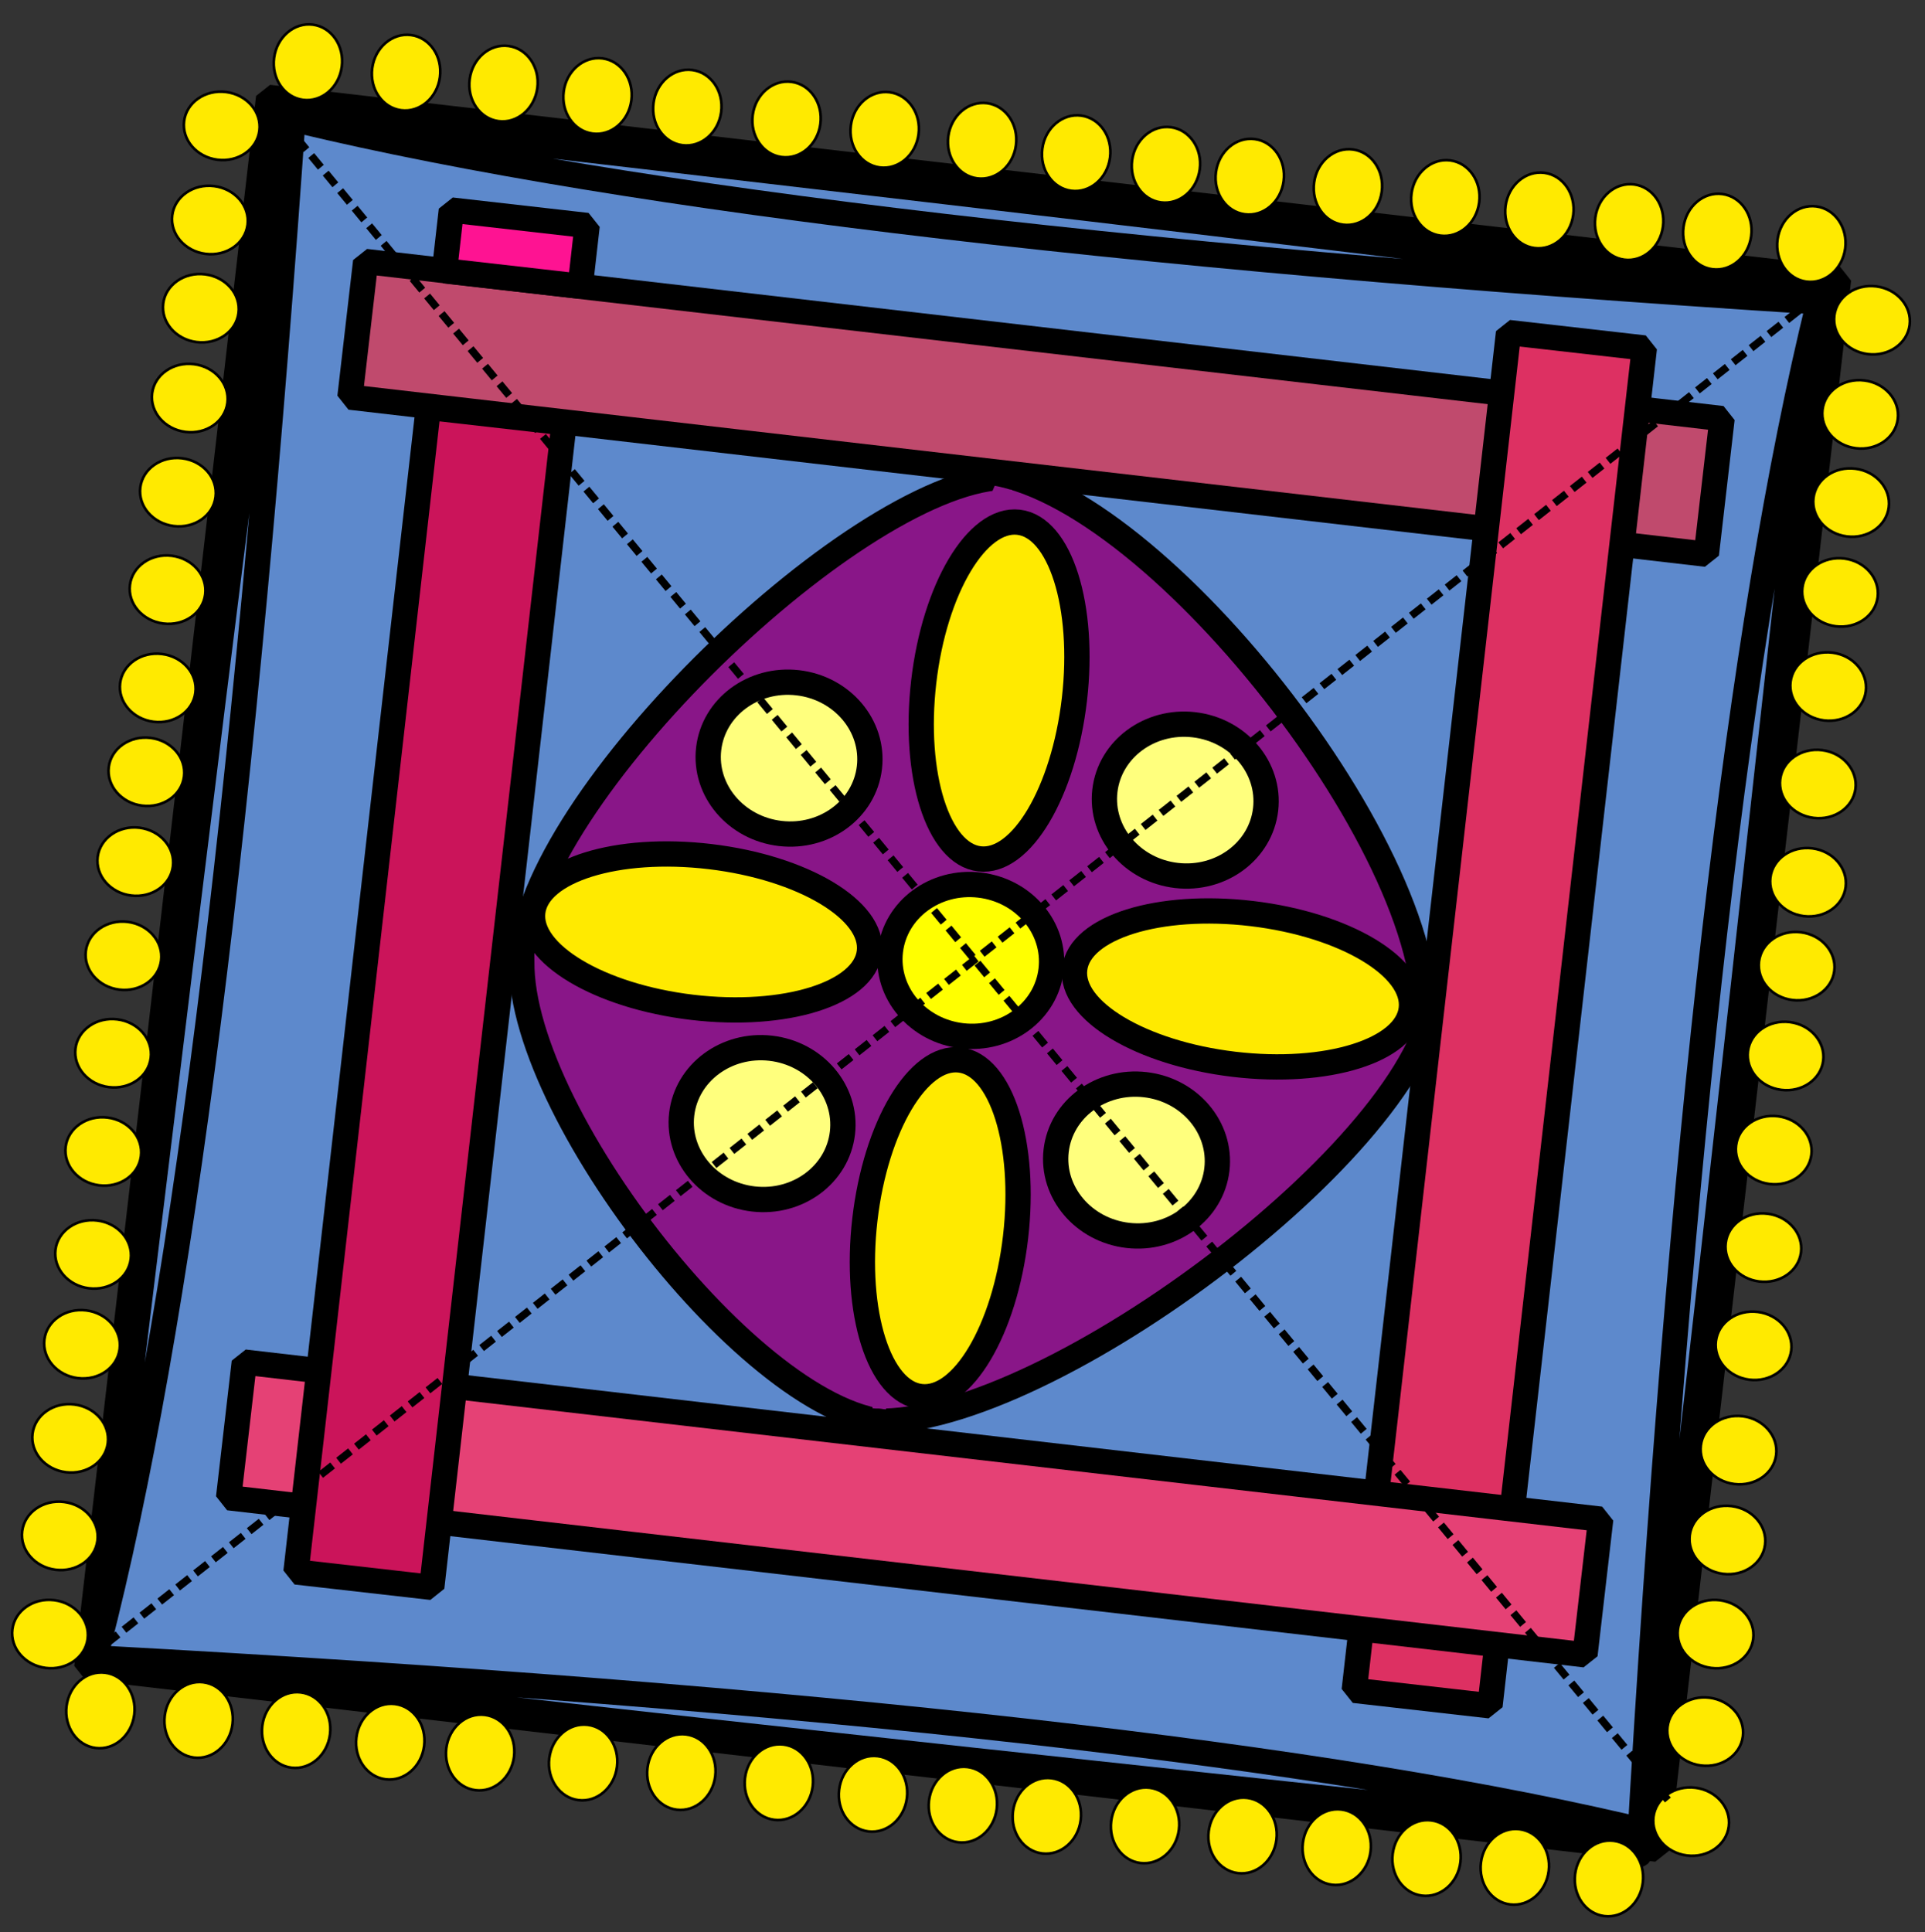 <?xml version="1.0" standalone="no"?>
<!DOCTYPE svg PUBLIC "-//W3C//DTD SVG 20010904//EN" "http://www.w3.org/TR/2001/REC-SVG-20010904/DTD/svg10.dtd">
<!-- Created using Krita: https://krita.org -->
<svg xmlns="http://www.w3.org/2000/svg" 
    xmlns:xlink="http://www.w3.org/1999/xlink"
    xmlns:krita="http://krita.org/namespaces/svg/krita"
    xmlns:sodipodi="http://sodipodi.sourceforge.net/DTD/sodipodi-0.dtd"
    width="730.56pt"
    height="733.2pt"
    viewBox="0 0 730.56 733.2">
<rect x="0" y="0" width="730.56" height="733.2" fill="#333333" stroke="none"/>
<defs/>
<rect id="shape0" transform="matrix(0.993 0.115 -0.115 0.993 101.948 36.954)" fill="#5d89cc" fill-rule="evenodd" stroke="#000000" stroke-width="9.6" stroke-linecap="square" stroke-linejoin="bevel" width="600" height="600"/><path id="shape1" transform="matrix(0.997 0.089 -0.136 0.991 224.971 165.66)" fill="#891688" fill-rule="evenodd" stroke="#000000" stroke-width="9.6" stroke-linecap="square" stroke-linejoin="bevel" d="M0 194.283L0.092 191.179L0.343 187.981L0.751 184.693L1.311 181.322L2.019 177.871L2.872 174.345L3.865 170.749L4.994 167.088L6.255 163.365L7.646 159.586L9.16 155.756L10.795 151.878L12.547 147.959L14.412 144.001L16.385 140.011L18.463 135.993L20.642 131.951L22.918 127.89L25.286 123.814L27.744 119.729L30.287 115.64L32.911 111.55L35.612 107.464L38.386 103.387L41.229 99.324L44.138 95.28L47.108 91.258L50.136 87.264L53.217 83.303L56.348 79.379L59.524 75.496L62.742 71.66L65.997 67.875L69.286 64.145L72.605 60.476L75.95 56.872L79.317 53.337L82.701 49.877L86.1 46.496L89.509 43.199L92.923 39.99L96.34 36.874L99.755 33.856L103.165 30.94L106.565 28.131L109.951 25.434L113.319 22.854L116.666 20.394L119.987 18.06L123.279 15.856L126.538 13.787L129.759 11.858L132.939 10.074L136.074 8.438L139.16 6.956L142.192 5.633L145.168 4.472L148.082 3.479L150.932 2.659L152.017 2.407L149.661 0L152.798 0.14L156.028 0.474L159.346 0.999L160.459 1.231L161.601 1.193L161.404 1.428L162.747 1.708L166.228 2.598L169.782 3.664L173.406 4.9L177.095 6.302L180.845 7.865L184.649 9.584L188.505 11.454L192.406 13.472L196.349 15.63L200.329 17.926L204.341 20.354L208.38 22.909L212.442 25.586L216.522 28.381L220.616 31.289L224.719 34.304L228.825 37.423L232.931 40.64L237.031 43.951L241.122 47.35L245.198 50.833L249.255 54.395L253.288 58.031L257.292 61.736L261.263 65.506L265.196 69.335L269.086 73.22L272.929 77.154L276.72 81.134L280.454 85.154L284.127 89.209L287.734 93.295L291.27 97.407L294.731 101.54L298.112 105.69L301.408 109.85L304.615 114.018L307.727 118.187L310.741 122.353L313.652 126.511L316.454 130.656L319.144 134.784L321.716 138.889L324.166 142.967L326.49 147.013L328.682 151.023L330.737 154.99L332.653 158.911L334.422 162.781L336.042 166.594L337.506 170.347L338.812 174.034L339.953 177.65L340.925 181.19L341.724 184.651L342.222 187.361L345.443 184.356L345.346 187.218L345.06 190.166L344.588 193.197L343.935 196.307L343.106 199.49L342.105 202.743L340.938 206.062L339.609 209.441L338.123 212.878L336.484 216.367L334.696 219.903L332.766 223.484L330.697 227.104L328.494 230.76L326.161 234.446L323.704 238.159L321.128 241.894L318.436 245.646L315.633 249.413L312.724 253.189L309.715 256.969L306.608 260.75L303.41 264.528L300.125 268.298L296.757 272.055L293.312 275.795L289.793 279.515L286.206 283.209L282.555 286.874L278.845 290.505L275.081 294.098L271.267 297.648L267.407 301.151L263.508 304.603L259.573 308L255.607 311.336L251.614 314.609L247.6 317.813L243.569 320.944L239.525 323.999L235.474 326.971L231.42 329.859L227.368 332.656L223.322 335.358L219.287 337.962L215.268 340.464L211.27 342.857L207.297 345.139L203.353 347.306L199.444 349.352L195.574 351.273L191.748 353.065L187.971 354.725L184.247 356.246L180.581 357.626L176.977 358.86L173.44 359.943L169.976 360.871L166.588 361.641L163.281 362.247L161.144 362.537L161.565 362.973L159.006 362.918L158.156 362.847L156.931 362.951L153.896 363.04L154.543 362.437L153.653 362.311L150.866 361.767L148.012 361.068L145.094 360.219L142.116 359.223L139.082 358.085L135.995 356.808L132.86 355.397L129.681 353.856L126.461 352.189L123.205 350.4L119.916 348.493L116.598 346.472L113.255 344.341L109.892 342.105L106.511 339.767L103.117 337.331L99.713 334.802L96.305 332.184L92.895 329.481L89.487 326.696L86.086 323.835L82.695 320.9L79.318 317.897L75.959 314.829L72.622 311.7L69.311 308.515L66.029 305.276L62.782 301.99L59.572 298.659L56.403 295.288L53.28 291.881L50.206 288.441L47.185 284.974L44.222 281.483L41.319 277.972L38.482 274.445L35.713 270.906L33.017 267.36L30.397 263.811L27.858 260.262L25.403 256.717L23.037 253.182L20.763 249.659L18.585 246.153L16.507 242.669L14.533 239.209L12.667 235.779L10.913 232.382L9.274 229.022L7.755 225.704L6.36 222.431L5.092 219.208L3.955 216.039L2.953 212.927L2.09 209.878L1.371 206.894L0.798 203.981L0.376 201.141"/><rect id="shape2" transform="matrix(0.993 0.115 -0.115 0.993 138.772 99.236)" fill="#c04a6d" fill-rule="evenodd" stroke="#000000" stroke-width="9.6" stroke-linecap="square" stroke-linejoin="bevel" width="518.4" height="51.84"/><rect id="shape01" transform="matrix(-0.113 0.994 -0.994 -0.113 624.049 132.057)" fill="#dd3062" stroke="#000000" stroke-width="9.6" stroke-linecap="square" stroke-linejoin="bevel" width="518.4" height="51.84"/><rect id="shape011" transform="matrix(0.993 0.115 -0.115 0.993 92.713 516.908)" fill="#e54175" stroke="#000000" stroke-width="9.6" stroke-linecap="square" stroke-linejoin="bevel" width="518.4" height="51.84"/><rect id="shape02" transform="matrix(-0.113 0.994 -0.994 -0.113 214.098 160.448)" fill="#cb145a" stroke="#000000" stroke-width="9.6" stroke-linecap="square" stroke-linejoin="bevel" width="444.622" height="51.84"/><ellipse id="shape3" transform="matrix(0.993 0.115 -0.115 0.993 341.22 332.349)" rx="30.72" ry="28.8" cx="30.72" cy="28.8" fill="#ffff00" fill-rule="evenodd" stroke="#000000" stroke-width="9.6" stroke-linecap="square" stroke-linejoin="bevel"/><ellipse id="shape4" transform="matrix(0.993 0.115 -0.115 0.993 357.958 194.881)" rx="28.8" ry="64.32" cx="28.8" cy="64.32" fill="#ffea00" fill-rule="evenodd" stroke="#000000" stroke-width="9.6" stroke-linecap="square" stroke-linejoin="bevel"/><ellipse id="shape03" transform="matrix(0.993 0.115 -0.115 0.993 335.628 398.945)" rx="28.8" ry="64.32" cx="28.8" cy="64.32" fill="#ffea00" stroke="#000000" stroke-width="9.6" stroke-linecap="square" stroke-linejoin="bevel"/><ellipse id="shape04" transform="matrix(-0.118 0.993 -0.993 -0.118 538.993 354.289)" rx="28.8" ry="64.32" cx="28.8" cy="64.32" fill="#ffea00" stroke="#000000" stroke-width="9.6" stroke-linecap="square" stroke-linejoin="bevel"/><ellipse id="shape05" transform="matrix(-0.118 0.993 -0.993 -0.118 333.336 332.666)" rx="28.8" ry="64.32" cx="28.8" cy="64.32" fill="#ffea00" stroke="#000000" stroke-width="9.6" stroke-linecap="square" stroke-linejoin="bevel"/><ellipse id="shape06" transform="matrix(0.993 0.115 -0.115 0.993 422.623 271.508)" rx="30.72" ry="28.8" cx="30.72" cy="28.8" fill="#ffff7d" stroke="#000000" stroke-width="9.6" stroke-linecap="square" stroke-linejoin="bevel"/><ellipse id="shape07" transform="matrix(0.993 0.115 -0.115 0.993 272.258 255.574)" rx="30.72" ry="28.8" cx="30.72" cy="28.8" fill="#ffff7d" stroke="#000000" stroke-width="9.6" stroke-linecap="square" stroke-linejoin="bevel"/><ellipse id="shape08" transform="matrix(0.993 0.115 -0.115 0.993 262.021 394.276)" rx="30.72" ry="28.8" cx="30.72" cy="28.8" fill="#ffff7d" stroke="#000000" stroke-width="9.6" stroke-linecap="square" stroke-linejoin="bevel"/><ellipse id="shape09" transform="matrix(0.993 0.115 -0.115 0.993 404.131 408.102)" rx="30.72" ry="28.8" cx="30.72" cy="28.8" fill="#ffff7d" stroke="#000000" stroke-width="9.6" stroke-linecap="square" stroke-linejoin="bevel"/><rect id="shape010" transform="matrix(-0.113 0.994 -0.994 -0.113 222.825 85.575)" fill="#fe1392" stroke="#000000" stroke-width="9.6" stroke-linecap="square" stroke-linejoin="bevel" width="23.187" height="51.84"/><path id="shape5" transform="matrix(0.993 0.115 -0.115 0.993 678.51 113.799)" fill="none" stroke="#000000" stroke-width="9.6" stroke-linecap="square" stroke-linejoin="bevel" d="M11.76 0C-3.92 123.84 -3.92 321.44 11.76 592.8C14.32 593.44 14.32 395.84 11.76 0Z"/><path id="shape0111" transform="matrix(-0.112 0.994 -0.994 -0.112 628.858 683.99)" fill="none" stroke="#000000" stroke-width="9.6" stroke-linecap="square" stroke-linejoin="bevel" d="M11.76 0C-3.92 123.84 -3.92 321.44 11.76 592.8C14.32 593.44 14.32 395.84 11.76 0Z"/><path id="shape012" transform="matrix(0.121 -0.993 0.993 0.121 100.172 54.528)" fill="none" stroke="#000000" stroke-width="9.6" stroke-linecap="square" stroke-linejoin="bevel" d="M11.76 0C-3.92 123.84 -3.92 321.44 11.76 592.8C14.32 593.44 14.32 395.84 11.76 0Z"/><path id="shape013" transform="matrix(-0.992 -0.126 0.126 -0.992 48.699 626.668)" fill="none" stroke="#000000" stroke-width="9.6" stroke-linecap="square" stroke-linejoin="bevel" d="M11.76 0C-3.92 123.84 -3.92 321.44 11.76 592.8C14.32 593.44 14.32 395.84 11.76 0Z"/><ellipse id="shape014" transform="matrix(0.992 0.125 -0.125 0.992 689.86 176.07)" rx="14.4" ry="12.96" cx="14.4" cy="12.96" fill="#ffea00" stroke="#000000" stroke-width="1" stroke-linecap="square" stroke-linejoin="bevel"/><ellipse id="shape015" transform="matrix(0.992 0.125 -0.125 0.992 685.65 210.164)" rx="14.4" ry="12.96" cx="14.4" cy="12.96" fill="#ffea00" stroke="#000000" stroke-width="1" stroke-linecap="square" stroke-linejoin="bevel"/><ellipse id="shape0111" transform="matrix(0.992 0.125 -0.125 0.992 681.155 245.882)" rx="14.4" ry="12.96" cx="14.4" cy="12.96" fill="#ffea00" stroke="#000000" stroke-width="1" stroke-linecap="square" stroke-linejoin="bevel"/><ellipse id="shape021" transform="matrix(0.992 0.125 -0.125 0.992 677.225 282.881)" rx="14.4" ry="12.96" cx="14.4" cy="12.96" fill="#ffea00" stroke="#000000" stroke-width="1" stroke-linecap="square" stroke-linejoin="bevel"/><ellipse id="shape031" transform="matrix(0.992 0.125 -0.125 0.992 673.503 320.148)" rx="14.4" ry="12.96" cx="14.4" cy="12.96" fill="#ffea00" stroke="#000000" stroke-width="1" stroke-linecap="square" stroke-linejoin="bevel"/><ellipse id="shape041" transform="matrix(0.992 0.125 -0.125 0.992 669.189 351.997)" rx="14.4" ry="12.96" cx="14.4" cy="12.96" fill="#ffea00" stroke="#000000" stroke-width="1" stroke-linecap="square" stroke-linejoin="bevel"/><ellipse id="shape051" transform="matrix(0.992 0.125 -0.125 0.992 664.979 386.091)" rx="14.4" ry="12.96" cx="14.4" cy="12.96" fill="#ffea00" stroke="#000000" stroke-width="1" stroke-linecap="square" stroke-linejoin="bevel"/><ellipse id="shape01111" transform="matrix(0.992 0.125 -0.125 0.992 660.485 421.809)" rx="14.4" ry="12.96" cx="14.4" cy="12.96" fill="#ffea00" stroke="#000000" stroke-width="1" stroke-linecap="square" stroke-linejoin="bevel"/><ellipse id="shape0211" transform="matrix(0.992 0.125 -0.125 0.992 656.554 458.808)" rx="14.4" ry="12.96" cx="14.4" cy="12.96" fill="#ffea00" stroke="#000000" stroke-width="1" stroke-linecap="square" stroke-linejoin="bevel"/><ellipse id="shape0311" transform="matrix(0.992 0.125 -0.125 0.992 652.832 496.075)" rx="14.4" ry="12.96" cx="14.4" cy="12.96" fill="#ffea00" stroke="#000000" stroke-width="1" stroke-linecap="square" stroke-linejoin="bevel"/><ellipse id="shape061" transform="matrix(0.992 0.125 -0.125 0.992 647.115 535.672)" rx="14.4" ry="12.96" cx="14.4" cy="12.96" fill="#ffea00" stroke="#000000" stroke-width="1" stroke-linecap="square" stroke-linejoin="bevel"/><ellipse id="shape0112" transform="matrix(0.992 0.125 -0.125 0.992 642.905 569.765)" rx="14.4" ry="12.96" cx="14.4" cy="12.96" fill="#ffea00" stroke="#000000" stroke-width="1" stroke-linecap="square" stroke-linejoin="bevel"/><ellipse id="shape0121" transform="matrix(0.992 0.125 -0.125 0.992 638.411 605.484)" rx="14.4" ry="12.96" cx="14.4" cy="12.96" fill="#ffea00" stroke="#000000" stroke-width="1" stroke-linecap="square" stroke-linejoin="bevel"/><ellipse id="shape02111" transform="matrix(0.992 0.125 -0.125 0.992 634.48 642.483)" rx="14.4" ry="12.96" cx="14.4" cy="12.96" fill="#ffea00" stroke="#000000" stroke-width="1" stroke-linecap="square" stroke-linejoin="bevel"/><ellipse id="shape071" transform="matrix(0.992 0.125 -0.125 0.992 697.784 106.872)" rx="14.4" ry="12.96" cx="14.4" cy="12.96" fill="#ffea00" stroke="#000000" stroke-width="1" stroke-linecap="square" stroke-linejoin="bevel"/><ellipse id="shape0131" transform="matrix(0.992 0.125 -0.125 0.992 693.29 142.59)" rx="14.4" ry="12.96" cx="14.4" cy="12.96" fill="#ffea00" stroke="#000000" stroke-width="1" stroke-linecap="square" stroke-linejoin="bevel"/><ellipse id="shape016" transform="matrix(0.992 0.125 -0.125 0.992 63.565 102.311)" rx="14.4" ry="12.96" cx="14.4" cy="12.96" fill="#ffea00" stroke="#000000" stroke-width="1" stroke-linecap="square" stroke-linejoin="bevel"/><ellipse id="shape017" transform="matrix(0.992 0.125 -0.125 0.992 59.356 136.404)" rx="14.4" ry="12.96" cx="14.4" cy="12.96" fill="#ffea00" stroke="#000000" stroke-width="1" stroke-linecap="square" stroke-linejoin="bevel"/><ellipse id="shape0122" transform="matrix(0.992 0.125 -0.125 0.992 54.861 172.122)" rx="14.4" ry="12.96" cx="14.4" cy="12.96" fill="#ffea00" stroke="#000000" stroke-width="1" stroke-linecap="square" stroke-linejoin="bevel"/><ellipse id="shape022" transform="matrix(0.992 0.125 -0.125 0.992 50.931 209.121)" rx="14.4" ry="12.96" cx="14.4" cy="12.96" fill="#ffea00" stroke="#000000" stroke-width="1" stroke-linecap="square" stroke-linejoin="bevel"/><ellipse id="shape032" transform="matrix(0.992 0.125 -0.125 0.992 47.209 246.388)" rx="14.4" ry="12.96" cx="14.4" cy="12.96" fill="#ffea00" stroke="#000000" stroke-width="1" stroke-linecap="square" stroke-linejoin="bevel"/><ellipse id="shape0411" transform="matrix(0.992 0.125 -0.125 0.992 42.895 278.238)" rx="14.4" ry="12.96" cx="14.4" cy="12.96" fill="#ffea00" stroke="#000000" stroke-width="1" stroke-linecap="square" stroke-linejoin="bevel"/><ellipse id="shape0511" transform="matrix(0.992 0.125 -0.125 0.992 38.685 312.331)" rx="14.4" ry="12.96" cx="14.4" cy="12.96" fill="#ffea00" stroke="#000000" stroke-width="1" stroke-linecap="square" stroke-linejoin="bevel"/><ellipse id="shape0132" transform="matrix(0.992 0.125 -0.125 0.992 34.19 348.049)" rx="14.4" ry="12.96" cx="14.4" cy="12.96" fill="#ffea00" stroke="#000000" stroke-width="1" stroke-linecap="square" stroke-linejoin="bevel"/><ellipse id="shape023" transform="matrix(0.992 0.125 -0.125 0.992 30.26 385.048)" rx="14.4" ry="12.96" cx="14.4" cy="12.96" fill="#ffea00" stroke="#000000" stroke-width="1" stroke-linecap="square" stroke-linejoin="bevel"/><ellipse id="shape033" transform="matrix(0.992 0.125 -0.125 0.992 26.538 422.315)" rx="14.4" ry="12.96" cx="14.4" cy="12.96" fill="#ffea00" stroke="#000000" stroke-width="1" stroke-linecap="square" stroke-linejoin="bevel"/><ellipse id="shape0611" transform="matrix(0.992 0.125 -0.125 0.992 22.668 461.39)" rx="14.4" ry="12.96" cx="14.4" cy="12.96" fill="#ffea00" stroke="#000000" stroke-width="1" stroke-linecap="square" stroke-linejoin="bevel"/><ellipse id="shape01111" transform="matrix(0.992 0.125 -0.125 0.992 18.458 495.484)" rx="14.4" ry="12.96" cx="14.4" cy="12.96" fill="#ffea00" stroke="#000000" stroke-width="1" stroke-linecap="square" stroke-linejoin="bevel"/><ellipse id="shape01211" transform="matrix(0.992 0.125 -0.125 0.992 13.964 531.202)" rx="14.4" ry="12.96" cx="14.4" cy="12.96" fill="#ffea00" stroke="#000000" stroke-width="1" stroke-linecap="square" stroke-linejoin="bevel"/><ellipse id="shape02111" transform="matrix(0.992 0.125 -0.125 0.992 10.034 568.201)" rx="14.4" ry="12.96" cx="14.4" cy="12.96" fill="#ffea00" stroke="#000000" stroke-width="1" stroke-linecap="square" stroke-linejoin="bevel"/><ellipse id="shape03111" transform="matrix(0.992 0.125 -0.125 0.992 6.311 605.468)" rx="14.4" ry="12.96" cx="14.4" cy="12.96" fill="#ffea00" stroke="#000000" stroke-width="1" stroke-linecap="square" stroke-linejoin="bevel"/><ellipse id="shape0711" transform="matrix(0.992 0.125 -0.125 0.992 71.49 33.113)" rx="14.4" ry="12.96" cx="14.4" cy="12.96" fill="#ffea00" stroke="#000000" stroke-width="1" stroke-linecap="square" stroke-linejoin="bevel"/><ellipse id="shape01311" transform="matrix(0.992 0.125 -0.125 0.992 66.995 68.831)" rx="14.4" ry="12.96" cx="14.4" cy="12.96" fill="#ffea00" stroke="#000000" stroke-width="1" stroke-linecap="square" stroke-linejoin="bevel"/><ellipse id="shape018" transform="matrix(-0.131 0.991 -0.991 -0.131 633.017 71.699)" rx="14.4" ry="12.96" cx="14.4" cy="12.96" fill="#ffea00" stroke="#000000" stroke-width="1" stroke-linecap="square" stroke-linejoin="bevel"/><ellipse id="shape019" transform="matrix(-0.131 0.991 -0.991 -0.131 598.949 67.286)" rx="14.4" ry="12.96" cx="14.4" cy="12.96" fill="#ffea00" stroke="#000000" stroke-width="1" stroke-linecap="square" stroke-linejoin="bevel"/><ellipse id="shape0141" transform="matrix(-0.131 0.991 -0.991 -0.131 563.258 62.578)" rx="14.4" ry="12.96" cx="14.4" cy="12.96" fill="#ffea00" stroke="#000000" stroke-width="1" stroke-linecap="square" stroke-linejoin="bevel"/><ellipse id="shape024" transform="matrix(-0.131 0.991 -0.991 -0.131 526.284 58.426)" rx="14.4" ry="12.96" cx="14.4" cy="12.96" fill="#ffea00" stroke="#000000" stroke-width="1" stroke-linecap="square" stroke-linejoin="bevel"/><ellipse id="shape034" transform="matrix(-0.131 0.991 -0.991 -0.131 489.04 54.482)" rx="14.4" ry="12.96" cx="14.4" cy="12.96" fill="#ffea00" stroke="#000000" stroke-width="1" stroke-linecap="square" stroke-linejoin="bevel"/><ellipse id="shape042" transform="matrix(-0.131 0.991 -0.991 -0.131 457.216 49.977)" rx="14.4" ry="12.96" cx="14.4" cy="12.96" fill="#ffea00" stroke="#000000" stroke-width="1" stroke-linecap="square" stroke-linejoin="bevel"/><ellipse id="shape052" transform="matrix(-0.131 0.991 -0.991 -0.131 423.149 45.564)" rx="14.4" ry="12.96" cx="14.4" cy="12.96" fill="#ffea00" stroke="#000000" stroke-width="1" stroke-linecap="square" stroke-linejoin="bevel"/><ellipse id="shape0151" transform="matrix(-0.131 0.991 -0.991 -0.131 387.458 40.856)" rx="14.4" ry="12.96" cx="14.4" cy="12.96" fill="#ffea00" stroke="#000000" stroke-width="1" stroke-linecap="square" stroke-linejoin="bevel"/><ellipse id="shape025" transform="matrix(-0.131 0.991 -0.991 -0.131 350.483 36.705)" rx="14.4" ry="12.96" cx="14.4" cy="12.96" fill="#ffea00" stroke="#000000" stroke-width="1" stroke-linecap="square" stroke-linejoin="bevel"/><ellipse id="shape035" transform="matrix(-0.131 0.991 -0.991 -0.131 313.239 32.761)" rx="14.4" ry="12.96" cx="14.4" cy="12.96" fill="#ffea00" stroke="#000000" stroke-width="1" stroke-linecap="square" stroke-linejoin="bevel"/><ellipse id="shape062" transform="matrix(-0.131 0.991 -0.991 -0.131 275.574 28.266)" rx="14.4" ry="12.96" cx="14.4" cy="12.96" fill="#ffea00" stroke="#000000" stroke-width="1" stroke-linecap="square" stroke-linejoin="bevel"/><ellipse id="shape01121" transform="matrix(-0.131 0.991 -0.991 -0.131 241.506 23.853)" rx="14.4" ry="12.96" cx="14.4" cy="12.96" fill="#ffea00" stroke="#000000" stroke-width="1" stroke-linecap="square" stroke-linejoin="bevel"/><ellipse id="shape01221" transform="matrix(-0.131 0.991 -0.991 -0.131 205.815 19.145)" rx="14.4" ry="12.96" cx="14.4" cy="12.96" fill="#ffea00" stroke="#000000" stroke-width="1" stroke-linecap="square" stroke-linejoin="bevel"/><ellipse id="shape0212" transform="matrix(-0.131 0.991 -0.991 -0.131 168.84 14.994)" rx="14.4" ry="12.96" cx="14.4" cy="12.96" fill="#ffea00" stroke="#000000" stroke-width="1" stroke-linecap="square" stroke-linejoin="bevel"/><ellipse id="shape03111" transform="matrix(-0.131 0.991 -0.991 -0.131 131.596 11.049)" rx="14.4" ry="12.96" cx="14.4" cy="12.96" fill="#ffea00" stroke="#000000" stroke-width="1" stroke-linecap="square" stroke-linejoin="bevel"/><ellipse id="shape072" transform="matrix(-0.131 0.991 -0.991 -0.131 702.166 80.036)" rx="14.4" ry="12.96" cx="14.4" cy="12.96" fill="#ffea00" stroke="#000000" stroke-width="1" stroke-linecap="square" stroke-linejoin="bevel"/><ellipse id="shape01321" transform="matrix(-0.131 0.991 -0.991 -0.131 666.476 75.328)" rx="14.4" ry="12.96" cx="14.4" cy="12.96" fill="#ffea00" stroke="#000000" stroke-width="1" stroke-linecap="square" stroke-linejoin="bevel"/><ellipse id="shape020" transform="matrix(-0.122 0.992 -0.992 -0.122 556.013 692.407)" rx="14.4" ry="12.96" cx="14.4" cy="12.96" fill="#ffea00" stroke="#000000" stroke-width="1" stroke-linecap="square" stroke-linejoin="bevel"/><ellipse id="shape02121" transform="matrix(-0.122 0.992 -0.992 -0.122 521.91 688.28)" rx="14.4" ry="12.96" cx="14.4" cy="12.96" fill="#ffea00" stroke="#000000" stroke-width="1" stroke-linecap="square" stroke-linejoin="bevel"/><ellipse id="shape0161" transform="matrix(-0.122 0.992 -0.992 -0.122 486.181 683.872)" rx="14.4" ry="12.96" cx="14.4" cy="12.96" fill="#ffea00" stroke="#000000" stroke-width="1" stroke-linecap="square" stroke-linejoin="bevel"/><ellipse id="shape026" transform="matrix(-0.122 0.992 -0.992 -0.122 449.173 680.031)" rx="14.4" ry="12.96" cx="14.4" cy="12.96" fill="#ffea00" stroke="#000000" stroke-width="1" stroke-linecap="square" stroke-linejoin="bevel"/><ellipse id="shape036" transform="matrix(-0.122 0.992 -0.992 -0.122 411.897 676.399)" rx="14.4" ry="12.96" cx="14.4" cy="12.96" fill="#ffea00" stroke="#000000" stroke-width="1" stroke-linecap="square" stroke-linejoin="bevel"/><ellipse id="shape043" transform="matrix(-0.122 0.992 -0.992 -0.122 380.037 672.162)" rx="14.4" ry="12.96" cx="14.4" cy="12.96" fill="#ffea00" stroke="#000000" stroke-width="1" stroke-linecap="square" stroke-linejoin="bevel"/><ellipse id="shape053" transform="matrix(-0.122 0.992 -0.992 -0.122 345.933 668.035)" rx="14.4" ry="12.96" cx="14.4" cy="12.96" fill="#ffea00" stroke="#000000" stroke-width="1" stroke-linecap="square" stroke-linejoin="bevel"/><ellipse id="shape0171" transform="matrix(-0.122 0.992 -0.992 -0.122 310.204 663.626)" rx="14.4" ry="12.96" cx="14.4" cy="12.96" fill="#ffea00" stroke="#000000" stroke-width="1" stroke-linecap="square" stroke-linejoin="bevel"/><ellipse id="shape027" transform="matrix(-0.122 0.992 -0.992 -0.122 273.196 659.786)" rx="14.4" ry="12.96" cx="14.4" cy="12.96" fill="#ffea00" stroke="#000000" stroke-width="1" stroke-linecap="square" stroke-linejoin="bevel"/><ellipse id="shape037" transform="matrix(-0.122 0.992 -0.992 -0.122 235.92 656.154)" rx="14.4" ry="12.96" cx="14.4" cy="12.96" fill="#ffea00" stroke="#000000" stroke-width="1" stroke-linecap="square" stroke-linejoin="bevel"/><ellipse id="shape063" transform="matrix(-0.122 0.992 -0.992 -0.122 196.836 652.378)" rx="14.4" ry="12.96" cx="14.4" cy="12.96" fill="#ffea00" stroke="#000000" stroke-width="1" stroke-linecap="square" stroke-linejoin="bevel"/><ellipse id="shape0113" transform="matrix(-0.122 0.992 -0.992 -0.122 162.732 648.251)" rx="14.4" ry="12.96" cx="14.4" cy="12.96" fill="#ffea00" stroke="#000000" stroke-width="1" stroke-linecap="square" stroke-linejoin="bevel"/><ellipse id="shape0123" transform="matrix(-0.122 0.992 -0.992 -0.122 127.003 643.843)" rx="14.4" ry="12.96" cx="14.4" cy="12.96" fill="#ffea00" stroke="#000000" stroke-width="1" stroke-linecap="square" stroke-linejoin="bevel"/><ellipse id="shape0213" transform="matrix(-0.122 0.992 -0.992 -0.122 89.995 640.002)" rx="14.4" ry="12.96" cx="14.4" cy="12.96" fill="#ffea00" stroke="#000000" stroke-width="1" stroke-linecap="square" stroke-linejoin="bevel"/><ellipse id="shape0312" transform="matrix(-0.122 0.992 -0.992 -0.122 52.719 636.37)" rx="14.4" ry="12.96" cx="14.4" cy="12.96" fill="#ffea00" stroke="#000000" stroke-width="1" stroke-linecap="square" stroke-linejoin="bevel"/><ellipse id="shape073" transform="matrix(-0.122 0.992 -0.992 -0.122 625.23 700.165)" rx="14.4" ry="12.96" cx="14.4" cy="12.96" fill="#ffea00" stroke="#000000" stroke-width="1" stroke-linecap="square" stroke-linejoin="bevel"/><ellipse id="shape0133" transform="matrix(-0.122 0.992 -0.992 -0.122 589.501 695.756)" rx="14.4" ry="12.96" cx="14.4" cy="12.96" fill="#ffea00" stroke="#000000" stroke-width="1" stroke-linecap="square" stroke-linejoin="bevel"/><ellipse id="shape0313" transform="matrix(0.992 0.125 -0.125 0.992 629.142 676.642)" rx="14.4" ry="12.96" cx="14.4" cy="12.96" fill="#ffea00" stroke="#000000" stroke-width="1" stroke-linecap="square" stroke-linejoin="bevel"/><path id="shape6" transform="matrix(0.962 -0.272 0.272 0.962 102.535 40.153)" fill="none" stroke="#000000" stroke-width="2.88" stroke-linecap="square" stroke-linejoin="miter" stroke-miterlimit="2" stroke-dasharray="2.88,5.76" d="M0 0L336.696 765.712"/><path id="shape7" transform="matrix(0.962 -0.272 0.272 0.962 -47.431 318.026)" fill="none" stroke="#000000" stroke-width="2.88" stroke-linecap="square" stroke-linejoin="miter" stroke-miterlimit="2" stroke-dasharray="2.88,5.76" d="M771.84 0L0 318.72"/>
</svg>
